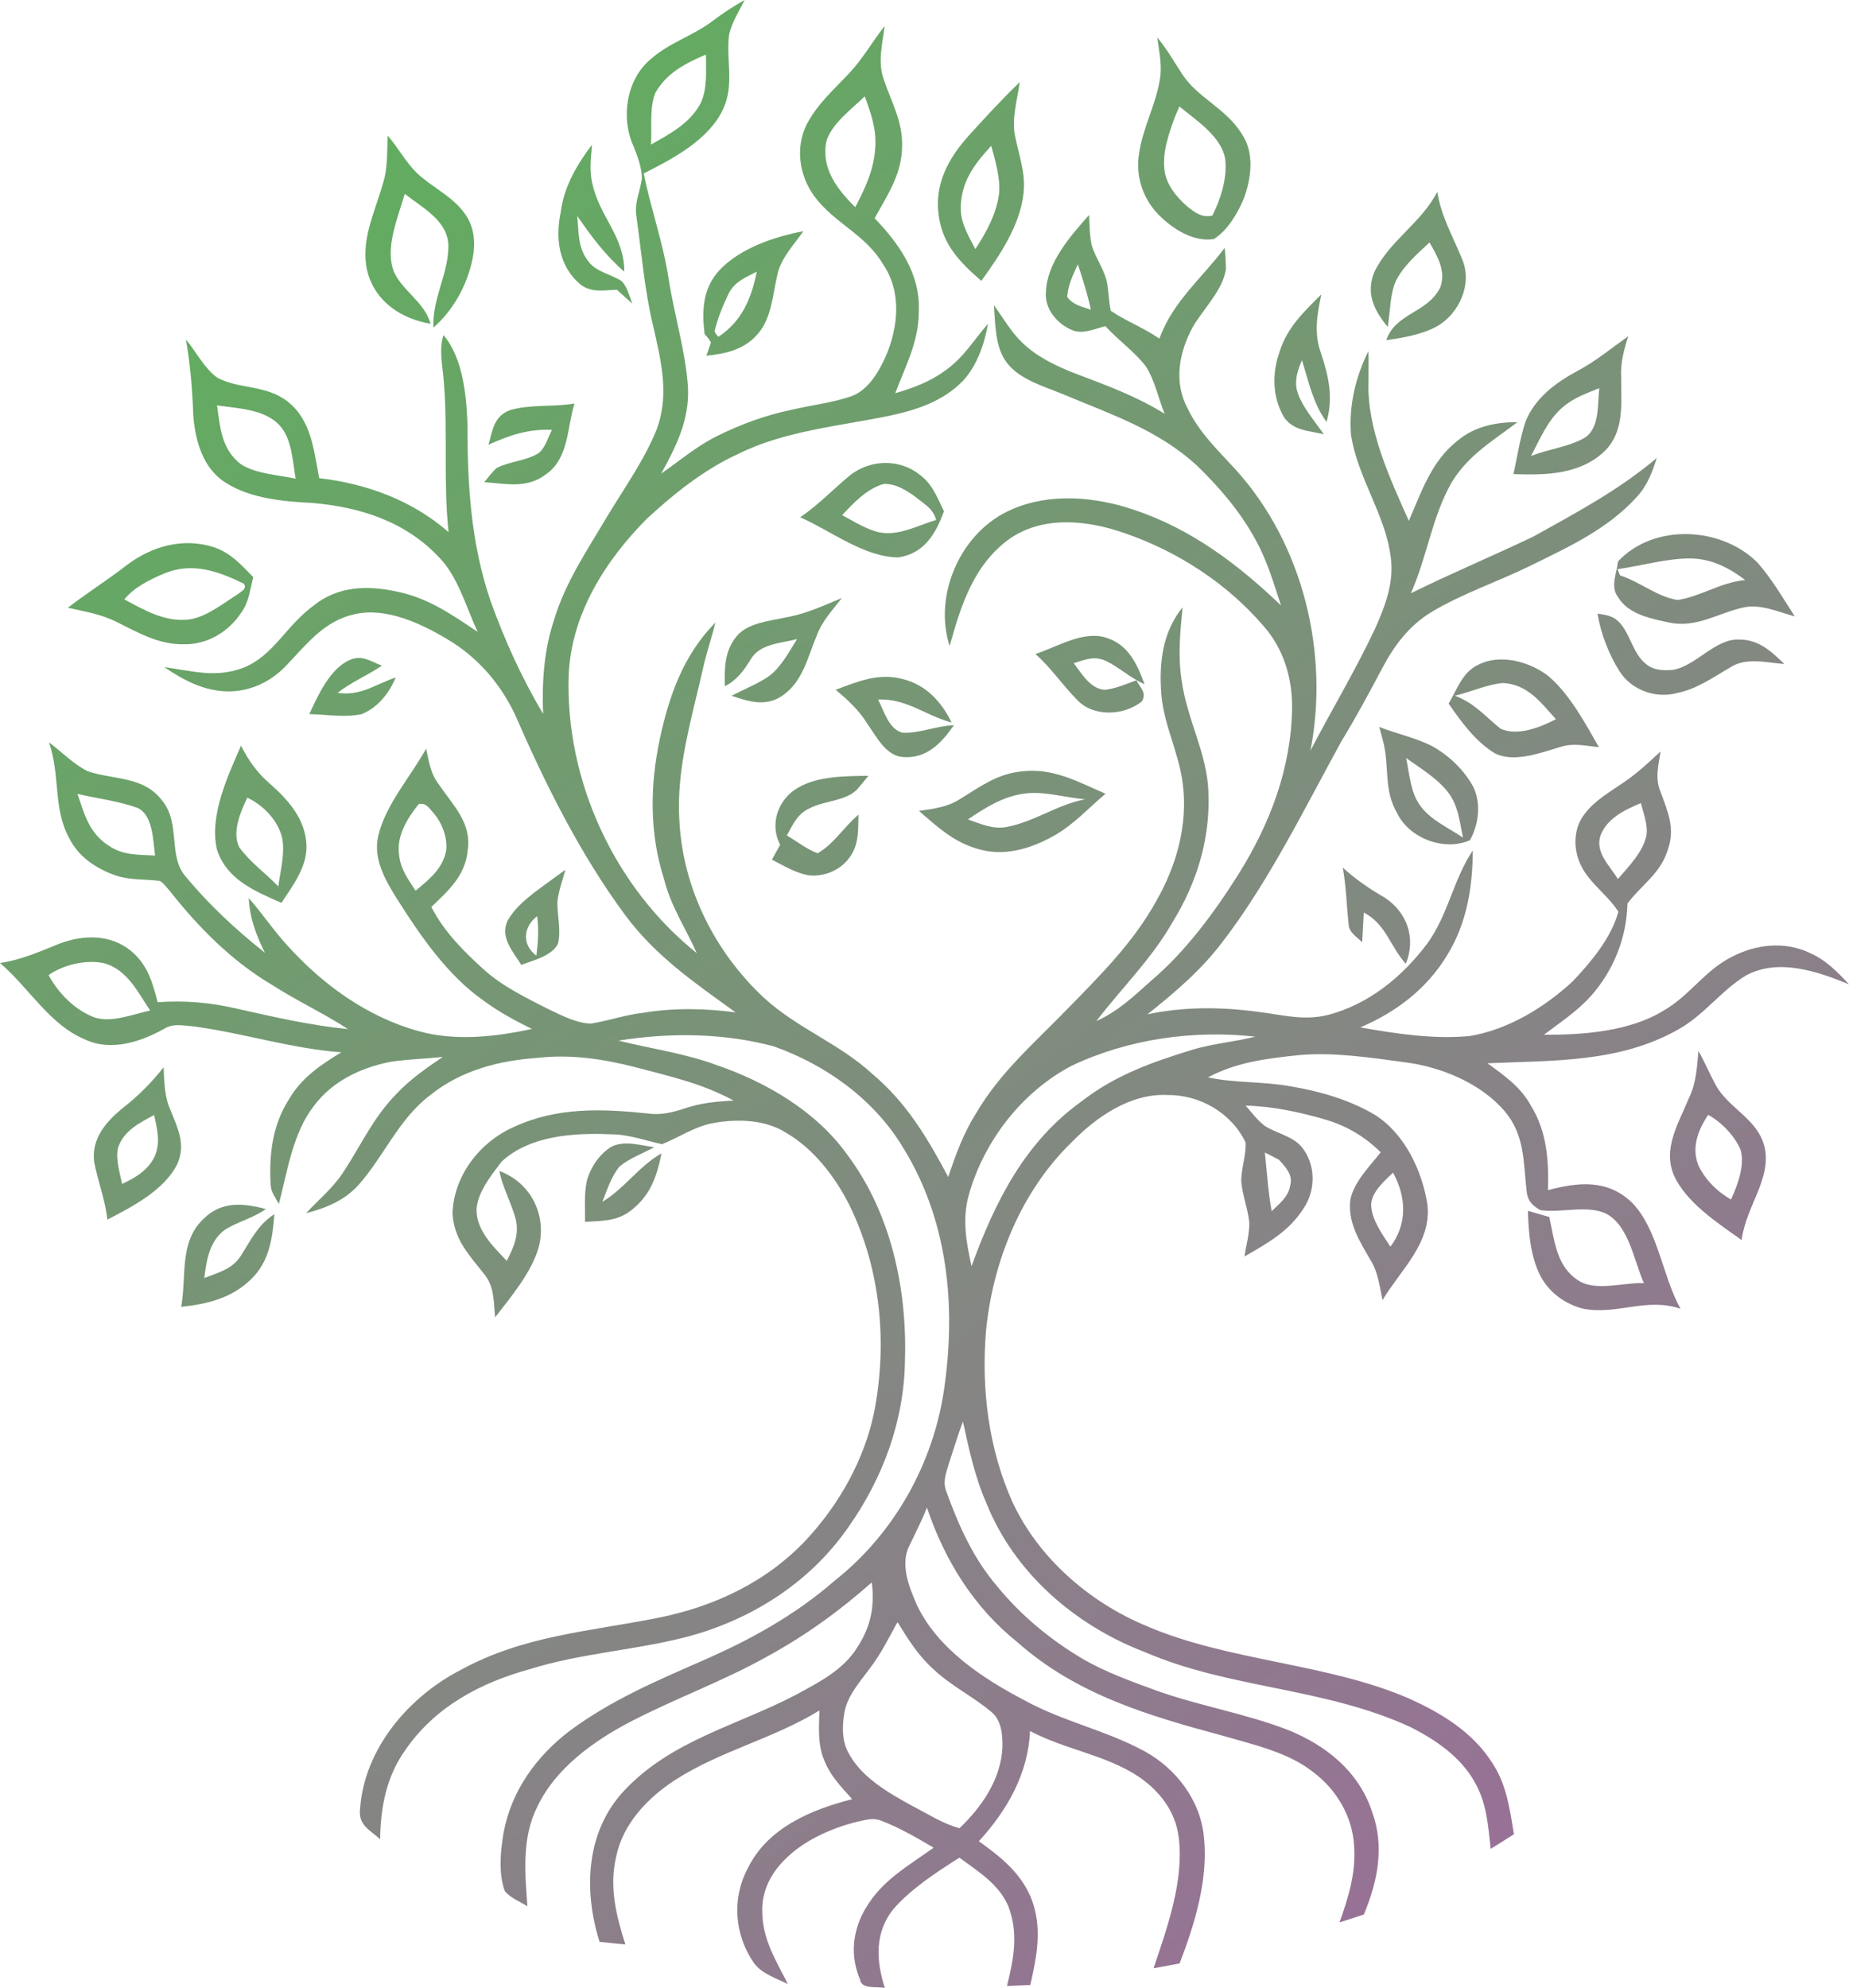 <?xml version="1.0" encoding="UTF-8"?>
<svg id="Layer_2" data-name="Layer 2" xmlns="http://www.w3.org/2000/svg" xmlns:xlink="http://www.w3.org/1999/xlink" viewBox="0 0 391.37 420.8">
  <defs>
    <style>
      .cls-1 {
        fill: url(#linear-gradient-8);
      }

      .cls-2 {
        fill: url(#linear-gradient-7);
      }

      .cls-3 {
        fill: url(#linear-gradient-5);
      }

      .cls-4 {
        fill: url(#linear-gradient-6);
      }

      .cls-5 {
        fill: url(#linear-gradient-9);
      }

      .cls-6 {
        fill: url(#linear-gradient-4);
      }

      .cls-7 {
        fill: url(#linear-gradient-3);
      }

      .cls-8 {
        fill: url(#linear-gradient-2);
      }

      .cls-9 {
        fill: url(#linear-gradient);
      }

      .cls-10 {
        fill: url(#linear-gradient-10);
      }

      .cls-11 {
        fill: url(#linear-gradient-11);
      }

      .cls-12 {
        fill: url(#linear-gradient-12);
      }

      .cls-13 {
        fill: url(#linear-gradient-13);
      }

      .cls-14 {
        fill: url(#linear-gradient-19);
      }

      .cls-15 {
        fill: url(#linear-gradient-14);
      }

      .cls-16 {
        fill: url(#linear-gradient-21);
      }

      .cls-17 {
        fill: url(#linear-gradient-20);
      }

      .cls-18 {
        fill: url(#linear-gradient-22);
      }

      .cls-19 {
        fill: url(#linear-gradient-23);
      }

      .cls-20 {
        fill: url(#linear-gradient-28);
      }

      .cls-21 {
        fill: url(#linear-gradient-25);
      }

      .cls-22 {
        fill: url(#linear-gradient-15);
      }

      .cls-23 {
        fill: url(#linear-gradient-16);
      }

      .cls-24 {
        fill: url(#linear-gradient-17);
      }

      .cls-25 {
        fill: url(#linear-gradient-18);
      }

      .cls-26 {
        fill: url(#linear-gradient-27);
      }

      .cls-27 {
        fill: url(#linear-gradient-24);
      }

      .cls-28 {
        fill: url(#linear-gradient-26);
      }

      .cls-29 {
        fill: url(#linear-gradient-29);
      }
    </style>
    <linearGradient id="linear-gradient" x1="-8.52" y1="-56" x2="399.48" y2="490" gradientUnits="userSpaceOnUse">
      <stop offset=".04" stop-color="#56ba54"/>
      <stop offset=".99" stop-color="#a760a6"/>
    </linearGradient>
    <linearGradient id="linear-gradient-2" x1="115.38" y1="-148.59" x2="523.38" y2="397.41" xlink:href="#linear-gradient"/>
    <linearGradient id="linear-gradient-3" x1="87.13" y1="-127.48" x2="495.13" y2="418.52" xlink:href="#linear-gradient"/>
    <linearGradient id="linear-gradient-4" x1="1.57" y1="-63.55" x2="409.57" y2="482.45" xlink:href="#linear-gradient"/>
    <linearGradient id="linear-gradient-5" x1="27.8" y1="-83.14" x2="435.8" y2="462.86" xlink:href="#linear-gradient"/>
    <linearGradient id="linear-gradient-6" x1="134.85" y1="-163.14" x2="542.85" y2="382.86" xlink:href="#linear-gradient"/>
    <linearGradient id="linear-gradient-7" x1="42.84" y1="-94.38" x2="450.84" y2="451.62" xlink:href="#linear-gradient"/>
    <linearGradient id="linear-gradient-8" x1="110.91" y1="-145.25" x2="518.91" y2="400.75" xlink:href="#linear-gradient"/>
    <linearGradient id="linear-gradient-9" x1="142.33" y1="-168.73" x2="550.33" y2="377.27" xlink:href="#linear-gradient"/>
    <linearGradient id="linear-gradient-10" x1="-2.95" y1="-60.16" x2="405.05" y2="485.84" xlink:href="#linear-gradient"/>
    <linearGradient id="linear-gradient-11" x1="36.73" y1="-89.81" x2="444.73" y2="456.19" xlink:href="#linear-gradient"/>
    <linearGradient id="linear-gradient-12" x1="140.51" y1="-167.37" x2="548.51" y2="378.63" xlink:href="#linear-gradient"/>
    <linearGradient id="linear-gradient-13" x1="-68.23" y1="-11.39" x2="339.77" y2="534.61" xlink:href="#linear-gradient"/>
    <linearGradient id="linear-gradient-14" x1="11.3" y1="-70.81" x2="419.3" y2="475.19" xlink:href="#linear-gradient"/>
    <linearGradient id="linear-gradient-15" x1="133.48" y1="-162.11" x2="541.48" y2="383.89" xlink:href="#linear-gradient"/>
    <linearGradient id="linear-gradient-16" x1="50.73" y1="-100.28" x2="458.73" y2="445.72" xlink:href="#linear-gradient"/>
    <linearGradient id="linear-gradient-17" x1="-52.65" y1="-23.03" x2="355.35" y2="522.97" xlink:href="#linear-gradient"/>
    <linearGradient id="linear-gradient-18" x1="103.83" y1="-139.96" x2="511.83" y2="406.04" xlink:href="#linear-gradient"/>
    <linearGradient id="linear-gradient-19" x1="19.96" y1="-77.29" x2="427.96" y2="468.71" xlink:href="#linear-gradient"/>
    <linearGradient id="linear-gradient-20" x1="83.84" y1="-125.02" x2="491.84" y2="420.98" xlink:href="#linear-gradient"/>
    <linearGradient id="linear-gradient-21" x1="-79.68" y1="-2.83" x2="328.32" y2="543.17" xlink:href="#linear-gradient"/>
    <linearGradient id="linear-gradient-22" x1="26.14" y1="-81.91" x2="434.14" y2="464.09" xlink:href="#linear-gradient"/>
    <linearGradient id="linear-gradient-23" x1="-1.51" y1="-61.24" x2="406.49" y2="484.76" xlink:href="#linear-gradient"/>
    <linearGradient id="linear-gradient-24" x1="63.38" y1="-109.73" x2="471.38" y2="436.27" xlink:href="#linear-gradient"/>
    <linearGradient id="linear-gradient-25" x1="-49.21" y1="-25.6" x2="358.79" y2="520.4" xlink:href="#linear-gradient"/>
    <linearGradient id="linear-gradient-26" x1="85.99" y1="-126.62" x2="493.99" y2="419.38" xlink:href="#linear-gradient"/>
    <linearGradient id="linear-gradient-27" x1="-127.56" y1="32.95" x2="280.44" y2="578.95" xlink:href="#linear-gradient"/>
    <linearGradient id="linear-gradient-28" x1="-65.79" y1="-13.21" x2="342.21" y2="532.79" xlink:href="#linear-gradient"/>
    <linearGradient id="linear-gradient-29" x1="-126.91" y1="32.46" x2="281.09" y2="578.46" xlink:href="#linear-gradient"/>
  </defs>
  <g id="Layer_1-2" data-name="Layer 1">
    <g>
      <path class="cls-9" d="M383.03,201.69c-5.29-2.5-11.34-1.82-16.43.83-5.83,2.92-8.84,8.16-14.51,11.42-7.22,4.41-17.01,5.13-25.29,5.08,3.56-2.7,7.07-4.96,10.07-8.34,4.75-5.44,7.42-12.21,7.61-19.44,3.01-4,7.02-6.31,8.58-11.49,1.53-4.45-.05-7.98-1.56-12.09-1.25-2.97-.46-5.6-.01-8.61-2.49,2.32-4.91,4.6-7.74,6.51-2.88,2.01-6.21,3.86-8.33,6.72-2.47,3.1-2.48,7.66-.69,11.09,1.78,3.61,5.63,6.14,7.82,9.61-1.45,5.48-5.81,10.68-9.67,14.75-5.97,5.52-13.68,10.23-21.79,11.57-7.66.72-15.62-.49-23.16-1.83,7.56-3.21,14.12-8.19,18.39-15.3,4.17-6.76,5.37-14.32,5.42-22.15-4.18,6.25-5.19,13.64-9.72,19.82-5.3,7-12.33,12.75-20.95,15-5.29,1.3-9.78-.08-15-.69-7.72-1.03-15.54-1.07-23.19.55,5.78-4.61,11.32-9.3,15.81-15.23,9.88-12.83,17.53-28.55,25.33-42.72,3.07-5.01,5.82-10.17,8.58-15.36,2.5-4.73,5.65-8.94,10.28-11.77,6.55-3.96,14.15-6.48,21.03-9.86,8.12-4,16.31-7.71,22.51-14.54,2.22-2.37,3.31-5.24,4.26-8.28-7.97,6.76-16.97,11.54-26.05,16.6-8.61,4.12-17.43,7.81-26,12.04,3.43-7.66,4.5-16.31,8.66-23.5,3.53-5.82,8.7-8.74,13.9-12.73-4.63.02-9.06.89-12.69,3.94-5.53,4.35-7.59,10.73-10.3,16.96-4.01-8.98-8.86-19.4-8.54-29.36.01-2.19.05-4.38-.01-6.57-2.7,5.37-4.18,11.61-3.7,17.62,1.31,9.03,7.32,17.02,8.41,25.94.78,5.33-1.16,10.35-3.28,15.14-4.19,8.9-9.15,17.13-13.7,25.86,4.02-20.66-1.57-43.74-15.83-59.47-3.77-4.14-7.7-7.8-10.17-12.95-2.99-5.56-1.83-11.86,1.06-17.18,2.2-3.85,6.43-7.87,7.05-12.34-.02-1.49-.11-2.98-.27-4.47-4.95,6.59-10.9,11.25-13.82,19.21-3.26-2.29-7.03-3.67-10.29-5.9-.45-2.09-.42-4.29-.88-6.37-.67-2.6-2.4-5-3.17-7.53-.45-2.07-.41-4.27-.55-6.37-3.97,4.51-8.93,10.06-9.13,16.38-.32,3.52,2.55,6.85,5.69,8.03,2.2.87,4.69-.33,6.9-.88,2.69,2.95,6.06,5.3,8.51,8.43,1.96,2.99,2.68,6.81,4.03,10.12-5.87-3.68-12.18-5.97-18.62-8.42-4.05-1.54-8.33-3.56-11.47-6.6-2.52-2.41-4.01-5.18-6.05-7.98.32,3.95.2,8.89,2.74,12.18,2.69,3.56,7.77,4.98,11.73,6.61,10.23,4.3,20.22,7.55,28.54,15.2,4.78,4.62,9.24,9.86,12.4,15.72,2.42,4.34,3.8,9.13,5.36,13.85-9.12-8.72-18.96-16.17-31.06-20.22-8.2-2.79-17.8-3.66-25.9-.11-10.69,4.55-16.72,17.94-13.17,28.93,2.39-8.7,5.21-17.55,13.03-22.94,7.22-4.75,16.42-3.64,24.18-.9,11.13,3.86,21.53,10.62,29.21,19.58,4.26,4.79,6.13,11.06,6.06,17.4-.19,12.72-4.64,24.41-11.31,35.1-5.15,8.16-11.09,16.26-18.46,22.55-3.67,3.28-7.09,6.56-11.66,8.59,5.44-7.1,11.73-13.16,16.22-21.09,5.04-8.17,7.89-17.5,7.5-27.15-.17-8.28-4.55-15.51-5.69-24-.79-5.17-.28-10.19.22-15.34-4.28,5.3-4.99,11.76-4.5,18.36.55,6.69,3.71,12.33,4.54,18.98,1.11,8.62-1.29,17.24-5.54,24.71-4.86,8.84-11.92,15.85-18.96,23.05-6.89,7.11-14.05,13.21-19.16,21.85-2.7,4.25-4.41,8.88-5.98,13.64-4.36-8.2-8.86-15.8-16.09-21.84-6.99-6.44-15.85-9.62-22.89-16.07-10.39-9.68-17.14-23.07-17.92-37.33-.75-11.24,2.66-21.98,5.08-32.8.71-3.15,1.78-6.2,2.54-9.33-6.74,6.84-9.78,15.39-11.76,24.6-2.11,9.87-2.23,20.05.89,29.72,1.41,5.74,4.58,10.37,6.93,15.67-17.44-13.97-27.86-36.53-27.12-58.87.55-12.87,7.73-24.23,16.59-33.13,5.72-5.28,12.17-10.44,19.28-13.67,9.7-4.86,21.52-5.92,32.02-8.08,5.78-1.24,11.33-3.05,15.56-7.39,2.98-3.23,4.57-7.83,5.31-12.1-3.11,3.58-5.23,7.29-9.25,10.05-3.14,2.29-6.7,3.57-10.39,4.67,2.2-5.86,4.99-10.88,4.99-17.35.35-7.9-4.12-14.25-9.35-19.69,2.76-5.05,5.76-9.27,5.82-15.31.1-5.31-2.25-9.2-3.87-14.02-1.35-3.7-.3-7.61.18-11.37-2.65,3.33-4.59,6.92-7.54,10.02-3.31,3.55-6.71,6.47-9.01,10.89-2.41,4.92-1.51,10.78,1.66,15.14,4.27,5.75,10.82,8.03,14.58,14.45,3.93,5.77,3.2,13.19.58,19.32-1.5,3.35-3.69,7.22-7.33,8.56-4.04,1.38-8.42,1.86-12.58,2.85-5.57,1.14-10.94,3.11-16.02,5.66-4.32,2.19-7.72,5.12-11.65,7.87,3.22-5.86,6.03-11.44,5.67-18.37-.54-7.73-2.93-15.31-4.11-22.98-1.16-7.56-3.75-14.74-5.26-22.2,6.14-3.09,13.87-7.14,16.84-13.69,2.39-5.22.56-10.25,1.23-15.66.54-2.57,2.14-5,3.29-7.36-2.42,1.37-4.7,2.85-6.91,4.54-4.08,3.07-9.02,4.48-12.98,7.99-5.15,4.3-6.35,12.41-3.65,18.35.86,2.15,1.76,4.53,1.81,6.86-.39,2.83-1.65,5.17-1.16,8.14,1.09,7.67,1.7,15.51,3.51,23.02,1.69,7.43,3.53,14.62.74,22.07-2.62,6.46-6.87,12.41-10.46,18.37-4.3,7.3-8.8,13.78-11.28,22.02-2.12,6.43-2.52,13.03-2.27,19.75-4.53-7.63-8.18-15.68-11.17-24.03-4.11-12.12-4.86-24.49-4.84-37.19-.2-6.13-.95-14.08-5.07-18.95-1.1,3.18-.06,7.1.11,10.43.79,10.4-.16,20.85.96,31.26-7.75-6.74-17.26-10.22-27.38-11.42-1.15-5.85-1.63-12.24-6.68-16.21-4.6-3.6-10.25-2.58-14.88-5.04-2.76-2-4.48-5.48-6.65-8.1.93,5.34,1.36,10.62,1.55,16.04.41,5.35,2.03,11.29,6.89,14.29,5.14,3.32,12.33,3.99,18.3,4.27,10.12.85,19.77,3.95,26.86,11.54,3.99,4.07,5.74,10.6,8.14,15.75-5.42-3.64-10.45-7.16-16.99-8.51-6.22-1.37-12.55-1.24-17.7,2.93-5.91,4.31-8.47,10.57-14.81,13.14-5.89,2.29-10.93.69-16.83-.1,4.04,2.74,8.3,5.02,13.31,5.14,4.93.09,9.45-2.12,12.74-5.71,4.24-4.46,7.85-9.22,14.23-10.63,6.67-1.51,13.96,1.91,19.58,5.26,6.33,3.73,11.09,9.18,14.28,15.76,6.44,14.78,13.77,29.6,23.37,42.6,6.39,8.68,14.82,14.45,23.42,20.66-6.56-.87-13.09-.99-19.65.1-3.74.42-7.29,1.71-11,2.27-3.01-.06-6.11-1.71-8.8-2.97-4.65-2.35-9.77-4.84-13.67-8.31-4.4-3.98-8.53-8.07-11.28-13.4,3.68-3.53,7.21-6.63,7.71-12.06.8-5.88-3.14-9.45-6.12-13.89-1.78-2.26-2.08-4.85-2.69-7.57-3.26,5.91-8.58,11.85-10.12,18.41-1.16,4.79,1.4,9.31,3.85,13.23,4.92,7.79,10.68,16.25,18.31,21.62,3.24,2.4,6.75,4.31,10.36,6.08-7.84,1.67-16.19,2.63-24.03.45-10.84-3-20.27-9.83-27.73-18.11-2.95-3.18-5.31-6.81-8.19-10.04.23,4.28,1.53,7.78,3.43,11.57-6.1-4.83-11.77-10.1-16.74-16.08-3.84-4.32-1.05-11.19-4.95-16.05-3.94-5.3-10.21-4.42-15.81-6.28-3.02-1.5-5.51-4.12-8.21-6.13,2.45,7.08.81,13.9,4.27,20.27,2.03,4.03,5.74,6.48,9.9,7.92,3.12,1.04,6.14.72,9.31,1.15.91.54,1.58,1.58,2.29,2.36,5.95,7.56,13.08,14.7,21.41,19.62,5.22,3.38,10.91,5.98,16.11,9.38-8.01-.8-15.77-2.58-23.61-4.35-5.48-1.28-11.06-1.76-16.68-1.34-1.06-4.2-2.18-8.03-5.67-10.89-4.36-3.54-10.04-3.41-15.08-1.52-4.16,1.66-8.13,3.47-12.62,4.1,6.27,5.4,10.5,13.07,17.93,16.16,5.49,2.64,11.86.56,16.86-2.25,1.92-1.2,4.16-.63,6.29-.47,10.5,1.41,20.54,4.69,31.17,5.47-4.46,2.7-8.54,5.47-11.19,10.12-3.45,5.46-4.14,11.73-3.76,18.07.09,1.44,1.07,2.67,1.73,3.91,1.8-6.88,2.91-14.92,7.38-20.71,3.92-5.27,9.9-8.12,16.21-9.37,3.67-.56,7.41-.64,11.11-1.04-3.53,2.39-6.98,4.78-9.9,7.92-4.96,5.07-7.48,10.95-11.32,16.7-2.19,3.29-5.08,5.58-7.7,8.45,4.24-1.11,8.15-2.68,11.13-6.03,5.41-6.13,8.42-13.85,15.1-18.94,6.59-5.29,14.54-7.32,22.84-7.91,6.91-.77,13.67.22,20.36,1.92,7.32,1.94,14.33,3.46,21.04,7.13-3.49.17-6.91.49-10.23,1.62-2.64.89-5.17,1.51-7.97,1.11-9.72-1.02-19.14-1.37-28.23,2.82-7.25,3.16-12.86,10.36-13.06,18.4.31,5.4,3.46,8.69,6.61,12.67,2.33,2.8,2.03,5.83,2.41,9.25,3.43-4.45,7.71-9.47,9.25-14.94,1.71-6.8-1.76-13.6-8.36-16.02.71,3.51,2.46,6.6,3.42,10.01.86,3.33-.34,6.11-1.86,8.99-2.87-3.02-6.51-6.48-6.39-10.99.29-3.65,3.13-7.11,5.27-9.96,5.89-5.55,15.29-6.15,22.95-5.83,3.88-.03,7.32,1.3,11.04,2.1,3.74-1.49,6.85-3.75,10.93-4.49,4.94-.88,10.81-.75,15.19,1.99,5.94,3.41,10.55,9.41,13.57,15.46,6.6,13.54,8.08,29.18,5.18,43.89-2.07,9.92-7.29,19.22-14.12,26.65-8.44,9.12-19.71,14.42-31.79,16.8-14.46,2.86-28.24,3.72-41.47,10.93-11.09,5.7-20.53,16.7-21.41,29.51-.4,3.4,2.1,4.44,4.25,6.37.09-6.74,1.32-13.2,5.27-18.78,6.32-9.24,15.97-14.36,26.56-17.25,10.78-3.35,21.96-3.94,32.83-6.73,13.78-3.59,26.21-11.44,34.39-23.2,7.37-10.41,11.89-22.63,12.04-35.45.47-15.05-2.97-31.12-12.13-43.36-6.55-9.25-17.24-15.51-27.81-19.11-6.77-2.49-13.75-3.42-20.7-5.15,10.81-1.74,22.35-1.64,32.95,1.24,11.04,3.94,21.16,11.23,27.27,21.36,9.5,15.38,11.26,33.4,8.73,51.01-2.25,15.84-10.58,30.74-23.15,40.67-8.39,7.33-17.94,12.58-28.11,17.01-9.88,4.34-19.25,8.32-28.03,14.82-7.04,5.36-12.35,12.71-13.97,21.53-.67,3.91-1.13,8.59.25,12.38,1.17,1.43,3.23,2.24,4.79,3.2-.53-7.04-1.21-14.54,2.09-21.05,3.85-8.18,12.01-14,19.83-18.06,9.73-5.03,19.67-8.58,29.1-13.9,7.88-4.32,15.14-9.57,21.86-15.53.68,4.91-.22,9.34-2.9,13.49-3,5.06-8.44,7.74-13.43,10.44-12.31,6.41-26.11,9.53-36.03,20.1-8.18,8.67-8.69,21.16-5.25,32.05,1.82.18,3.64.37,5.46.56-1.98-6.22-3.46-12.16-1.93-18.69,1.45-6.93,6.73-12.43,12.51-16.16,9.59-6.16,20.72-8.7,30.49-14.68-.1,3.87-.42,7.45,1.24,11.06,1.34,3.1,3.51,5.22,5.7,7.71-8.63,2.19-17.86,6.06-22.03,14.5-3.49,6.42-2.93,14.13,1.19,20.12,1.66,2.34,4.75,3.28,7.23,4.51-2.49-4.92-5.33-9.38-5.42-15.08-.22-4.26,1.66-8.12,4.61-11.1,4.08-4.21,10.01-6.83,15.64-8.21,1.73-.36,3.27-.88,4.99-.15,3.85,1.46,7.48,3.6,11.02,5.68-5.45,3.94-10.9,6.85-14.43,12.9-2.74,4.71-3.29,9.95-1.14,15.02.33,2.15,3.59,1.38,5.25,1.78-1.87-5.85-2.2-11.81,1.9-16.81,3.84-4.34,9.02-7.68,13.88-10.78,3.93,2.91,8.29,5.52,10.32,10.2,2.25,5.77,1.19,11.17-.25,16.97,1.65-.07,3.3-.14,4.94-.22,1.36-6,2.53-11.79.4-17.81-2.12-5.71-6.52-9.19-11.29-12.62,5.98-6.52,10.44-14.29,10.83-23.32,7.54,3.97,15.96,5.01,22.9,9.6,4.49,3.02,7.89,7.37,8.57,12.87,1.17,9.16-2.43,19.14-5.32,27.74,1.84-.33,3.68-.66,5.51-1.02,3.18-8.26,6.11-17.8,5.15-26.74-.72-7.74-5.83-14.48-12.55-18.16-8.05-4.4-17.18-6.28-25.28-10.72-8.86-4.6-18.49-10.92-22.91-20.22-1.65-3.77-3.65-8.68-1.58-12.63,1.25-2.67,2.62-5.27,3.69-8.03,3.72,11.11,9.94,21.16,19.17,28.52,12.46,11.07,27.75,15.55,43.49,19.79,6.29,1.83,13.84,3.51,19.02,7.63,5.04,3.74,8.44,9.52,8.75,15.84.36,5.7-1.23,10.76-3.1,16.04,1.72-.55,3.43-1.11,5.15-1.67,2.94-7.11,4.44-14.38,1.71-21.85-2.82-8.46-9.74-13.99-17.79-17.23-8.96-3.47-18.57-5.04-27.65-8.26-5.39-1.97-11.05-3.99-15.99-6.9-6.75-4.03-12.82-9.06-17.82-15.15-5.12-5.97-8.19-12.85-10.84-20.18-.83-2.14,0-3.94.58-6,.98-2.93,1.85-5.89,2.94-8.78,1.29,5.89,2.51,11.7,4.96,17.25,5.91,14.8,18.79,25.89,33.48,31.52,18.16,7.85,37.89,7.43,56.3,15.9,5.22,2.64,10.52,6.23,13.46,11.44,2.65,4.44,2.96,9.32,3.51,14.34,1.64-1.02,3.29-2.05,4.92-3.1-.88-5.27-1.53-10.45-4.54-15.02-4.1-6.52-10.75-10.6-17.62-13.68-17.27-7.53-38.32-7.89-55.67-15.4-12.05-5.01-22.92-14.43-28.4-26.4-4.99-11.2-6.51-23.73-5.53-35.89,1.41-14.78,7.43-29.71,18.21-40.15,5.21-5.33,12.43-10.32,20.21-9.93,6.85-.08,13.58,3.81,16.54,10.05.13,2.67-.89,5.38-.93,8.06.2,3.01,1.44,5.96,1.72,8.98.01,2.37-.67,4.77-1.04,7.1,4.88-2.82,9.44-5.31,12.55-10.23,2.63-3.92,2.56-9.44-.53-13.08-1.88-2.19-5.37-2.81-7.77-4.38-1.52-1.19-2.72-2.81-3.99-4.26,5.89.15,11.6,1.41,17.23,3.06,4.41,1.37,8.08,3.59,11.36,6.83-2.29,2.91-5.64,6.24-6.41,9.93-.67,4.9,1.97,8.93,4.3,12.95,1.6,2.65,1.84,5.41,2.5,8.39,3.79-6.36,10.33-11.98,9.52-20.07-1.07-7.19-4.85-15.22-11.2-19.17-5.4-3.19-11.71-4.99-17.86-6.01-5.78-1.06-11.64-.63-17.41-1.89,6.17-3.27,12.55-4,19.39-4.72,7.39-.63,15.06.55,22.43,1.55,7.67,1,16.04,4.47,21.1,10.48,4.12,5,3.83,10.5,4.5,16.57.18,2.14,1.09,3.2,2.93,4.22,4.32.67,10.08-1.21,14.03.82,4.76,2.57,5.82,10.05,7.89,14.64-4.25-.2-10.27,1.88-13.94-.61-4.62-2.95-5-8.53-6.09-13.39-1.51-.45-3.01-.88-4.52-1.3.11,4.46.53,9.6,2.58,13.64,1.82,3.59,5.23,6.07,9.08,7.07,7.3,1.39,13.4-2.46,20.64.02-3.89-7-4.75-16.84-10.29-22.49-5.17-4.97-11.33-4.33-17.76-2.62.17-6.36-.21-12.38-3.64-17.92-2.18-3.98-5.61-6.34-9.18-8.94,13.82-.62,27.8-.07,40.29-7.1,5.52-3.02,9.18-8.33,14.48-11.51,6.85-3.67,15.1-.85,21.76,1.9-2.48-2.68-4.93-5.18-8.34-6.66ZM342.45,186.07c-1.7-2.81-4.89-5.64-3.67-9.24,1.38-3.65,5.19-5.43,8.54-6.84.54,2.16,1.55,4.71,1.16,6.94-.78,3.5-3.76,6.48-6.03,9.14ZM225.89,62.86c.14-2.37,1.08-4.33,2.05-6.45l.21-.44c1.05,3.16,2.05,6.32,2.75,9.58-1.92-.65-3.72-.96-5.01-2.69ZM181.03,43.85c-3.86-3.8-7.27-8.21-6.11-13.99,1.2-3.79,5.36-6.75,8.12-9.47,1.26,3.47,2.44,6.73,2.25,10.5-.21,4.78-2.07,8.81-4.26,12.96ZM138.71,19.67c2.39-4.26,6.4-6.28,10.71-8.12.01,3.34.36,7.41-1.2,10.45-2.31,4.2-6.43,6.34-10.43,8.6.23-3.49-.38-7.64.92-10.93ZM50.88,98.18c-4.03-3.21-4.27-7.65-4.94-12.37,4.31.63,9.93.77,13.12,4.1,2.75,2.83,2.86,7.74,3.52,11.41-3.71-.82-8.48-.97-11.7-3.14ZM87.96,188.53c-1.61-2.46-3.21-4.6-3.49-7.64-.58-3.95,1.79-7.75,4.16-10.69,1.65-.34,2.2.92,3.19,1.95,1.78,2.14,2.87,4.98,2.64,7.78-.67,3.88-3.64,6.26-6.5,8.6ZM23,178.99c-2.82-1.78-4.39-4.49-5.45-7.57-.4-1.12-.78-2.25-1.16-3.38,4.2.99,8.65,1.5,12.71,2.96,3.33,1.51,3.28,7.03,3.73,10.09-3.56-.2-6.74.02-9.83-2.1ZM20.28,215.45c-4.21-1.43-7.95-5.18-9.99-9.06,3.24-2.24,7.92-3.32,11.77-2.5,4.91,1.38,7.09,6.11,9.73,10.01-3.55.76-7.94,2.55-11.51,1.55ZM197.6,353.35c3.7,3.49,8.27,5.7,12.11,8.91,2.29,1.8,2.52,4.9,2.47,7.59-.31,6.76-4.35,12.61-9.09,17.13-3.58-.96-6.91-3.15-10.2-4.83-4.82-2.67-10.41-5.86-13.14-10.84-1.59-2.63-1.53-6-1-8.93.72-3.67,3.35-6.44,5.47-9.38,2.24-2.92,3.81-6.12,5.57-9.33l.12-.15.1-.12c2.21,3.61,4.4,7.09,7.59,9.95ZM270.71,245.49c1.34,1.48,3.03,3.21,2.39,5.39-.37,2.48-2.27,3.84-3.93,5.5-.75-4.07-1-8.29-1.44-12.43,1,.5,2,1.01,2.98,1.54ZM294.85,248.22c2.84,5.09,3.07,10.9-.55,15.67-1.67-2.56-4.07-5.81-4.07-8.98.12-2.63,2.85-4.98,4.62-6.69ZM252.13,222.28c-8.24,2.53-16.11,5.34-22.99,10.69-12.19,8.66-18.51,21.36-23.5,35.04-1.14-5.15-2.03-10.03-.53-15.24,3.24-11.36,11.26-21.7,21.77-27.2,11.95-5.66,25.73-7.59,38.83-6.14-4.49,1.13-9.12,1.46-13.58,2.85Z"/>
      <path class="cls-8" d="M245.89,46.08c2.84,2.68,7,5.17,11.05,4.52,2.93-1.85,4.98-5.4,6.32-8.52,1.61-4.42,2.35-9.75-.49-13.85-3.33-5.33-9.15-7.43-12.5-12.47-1.74-2.65-3.27-5.39-5.32-7.84.36,2.66.93,5.29.68,7.98-.65,5.76-3.76,10.91-4.55,16.78-.79,4.94,1.09,10.07,4.81,13.4ZM248.71,24.69c.3-.73.61-1.45.93-2.16,3.5,2.91,9.08,6.45,9.71,11.32.41,3.94-.97,8.26-2.73,11.78-2.19.53-3.72-.66-5.33-1.94-2.28-1.99-4.5-4.68-4.82-7.8-.46-3.71.97-7.74,2.24-11.2Z"/>
      <path class="cls-7" d="M207.71,59.45c3.89-5.35,8.24-11.84,8.94-18.56.48-4.25-.96-7.92-1.77-11.98-.8-3.63.44-7.87.97-11.53-3.79,3.64-7.35,7.53-10.88,11.42-4.32,4.82-7.32,10.42-6.23,17.12.87,5.99,4.61,9.76,8.97,13.53ZM203.41,42.88c.39-4.98,3.16-8.49,6.4-12.01.86,3.16,1.94,6.75,1.67,10.03-.5,4.21-2.72,8.34-5.04,11.82-1.67-3.24-3.45-6-3.03-9.84Z"/>
      <path class="cls-6" d="M91.15,68.53c-1.4-4.66-5.67-6.7-7.69-10.81-2.15-5.09.79-11.67,2.21-16.69,3.64,2.91,8.99,5.52,9.24,10.82.09,6.03-3.46,11.31-3.17,17.5,4.24-3.72,7.1-8.95,8.26-14.44.67-3.29.49-6.63-1.46-9.47-2.58-3.8-6.96-5.71-10.25-8.76-2.38-2.32-4.03-5.43-6.21-7.97-.21,3.5.06,6.75-1.03,10.15-1.76,6.3-5,12.35-3.16,19.07,1.8,6.11,7.2,9.59,13.26,10.6Z"/>
      <path class="cls-3" d="M122.85,60.21c2.35,1.82,5,1.21,7.74,1.12,1.08,1,2.16,1.99,3.28,2.94-.65-1.54-1.1-3.61-2.33-4.8-2.22-1.42-5.37-1.94-6.95-4.08-2.34-2.93-2.06-6.14-2.41-9.68,2.95,4.28,5.99,8.39,9.96,11.79.04-7.48-5.27-11.67-6.75-18.62-.7-2.82-.28-5.42-.09-8.25-3.24,4.32-5.9,8.82-6.62,14.28-1.16,5.63-.42,11.42,4.17,15.3Z"/>
      <path class="cls-4" d="M295.53,59.33c1.56-3.09,4.55-5.68,7.05-8.01,1.68,2.95,3.52,6.01,2.28,9.51-2.74,5.51-9.39,5.31-11.44,11.18,3.59-.52,7.56-1.18,10.78-2.96,4.71-2.72,7.5-8.99,5.29-14.18-1.93-4.78-4.47-9.07-5.26-14.28-3.43,6.68-10.26,10.45-13.38,17.1-1.77,4.53.03,8.05,2.88,11.51.57-3.19.42-6.92,1.8-9.87Z"/>
      <path class="cls-2" d="M160.17,70.95c3.21-3.47,3.35-8.54,4.4-12.9.71-3.36,3.53-6.33,5.48-9.11-6.18,1.17-13.29,3.56-17.73,8.21-3.6,3.85-3.78,8.6-3.18,13.57.53.54.98,1.13,1.35,1.76l-.97,2.82c4.05-.43,7.79-1.23,10.65-4.35ZM154.27,62.05c1.32-2.49,3.55-3.33,5.92-4.54-1.18,5.69-3.1,10.43-8.12,13.78-.37-.34-.64-.73-.82-1.17.65-2.75,1.78-5.52,3.02-8.07Z"/>
      <path class="cls-1" d="M280.2,91.92c-1.95-2.84-4.68-5.87-5.66-9.22-.58-2.3.16-4.37,1.04-6.46,1.45,4.61,2.31,9.08,5.2,13.08,1.48-5.13.45-9.74-1.2-14.64-1.52-4.23-.77-8.14.1-12.37-3.69,3.68-7.2,6.97-8.82,12.09-1.64,4.6-1.58,9.62.91,13.9,1.98,2.9,5.32,2.86,8.43,3.62Z"/>
      <path class="cls-5" d="M339.67,95.47c4.22-4.19,3.46-10.16,3.47-15.59-.17-3.05.59-5.84,1.51-8.71-3.58,2.53-6.89,5.3-10.78,7.36-4.63,2.49-9.08,5.8-11.03,10.87-1.13,3.55-1.7,7.31-2.49,10.95,6.76.26,14.12.12,19.32-4.88ZM330.56,86.38c2.36-2.12,5.08-3.06,7.96-4.22-.44,3.47.19,8.74-3.42,10.69-3.4,1.8-7.45,2.25-11.04,3.67,1.9-3.57,3.43-7.39,6.5-10.14Z"/>
      <path class="cls-10" d="M105.15,99.05c-.99.87-1.8,1.99-2.64,3.01,4.68.34,9.04,1.42,13.06-1.67,4.84-3.36,4.45-9.86,6.02-14.97-4.47.76-9.35.12-13.66,1.4-3.44,1.32-3.62,4.19-4.54,7.31,4.38-1.97,8.53-3.41,13.43-3.13-.79,1.57-1.38,3.68-2.74,4.86-2.61,1.7-6.24,1.79-8.93,3.19Z"/>
      <path class="cls-11" d="M194.57,100.41c-4.26-3.37-10.52-3.14-14.71.25-3.54,2.92-6.66,6.24-10.49,8.83,6.55,2.88,13.46,8.42,20.77,8.5,5.45-.81,7.94-4.99,9.66-9.76-1.44-2.98-2.43-5.79-5.23-7.82ZM198.16,110.06c-3.94,1.16-7.83,3.44-12.07,2.62-2.75-.63-5.36-2.32-7.83-3.64,2.42-2.6,5.24-5.6,8.77-6.6,2.52-.11,4.76,1.3,6.72,2.72,1.85,1.52,3.75,2.45,4.41,4.9Z"/>
      <path class="cls-12" d="M342.51,126.43c2.21,3.69,7.16,4.57,11.03,5.39,5.64,1.11,10.22-2.1,15.53-3.24,3.49-.82,7.47.99,10.82,1.9-2.5-3.87-4.87-8-7.95-11.46-7.65-7.57-21.91-8.29-29.47-.17-.25,2.51-1.7,5.35.04,7.58ZM358.1,118.21c4.31.13,7.94,2.02,11.31,4.57-5.15.45-9.36,3.47-14.33,4.22-4.28-.66-8.01-3.87-12.18-5.21-.18-.44-.36-.87-.54-1.31,5.17-.71,10.53-2.36,15.74-2.27Z"/>
      <path class="cls-13" d="M39.08,136.37c4.86.03,9.27-2.62,11.93-6.61,1.72-2.36,1.88-4.86,2.6-7.6-2.59-2.61-4.75-5.14-8.38-6.34-6.48-2.07-13.03-.23-18.33,3.75-4.08,3.17-8.45,5.91-12.53,9.07,3.52.82,6.88,1.3,10.16,2.94,4.74,2.32,9.05,4.93,14.55,4.79ZM34.56,121.47c5.97-2.57,11.53-.62,17.01,2.06.89,1.04-.6,1.7-1.27,2.26-3.08,1.95-6.52,4.75-10.17,5.32-5.02.68-9.57-1.94-13.81-4.24,2.01-2.51,5.33-4.15,8.24-5.4Z"/>
      <path class="cls-15" d="M162.52,143.29c-2.39,1.58-5.13,2.64-7.66,3.99,3.62,1.23,7.16,2.35,10.65.04,4.43-3.02,5.36-7.98,7.3-12.63,1.17-3.23,3.34-5.45,5.39-8.11-3.99,1.65-7.8,3.45-12.11,4.15-3.41.78-7.79,1.1-10.19,3.97-2.57,3.16-2.56,6.68-2.47,10.56,2.64-1.38,3.96-3.27,5.49-5.73,1.94-3.32,6.49-3.37,9.8-4.26-1.72,2.71-3.5,6.17-6.2,8.02Z"/>
      <path class="cls-22" d="M355.13,146.66c4.29-.93,7.47-3.31,11.18-5.43,3.27-2.14,7.71-.95,11.38-.68-2.83-2.72-5.39-5.18-9.61-5.18-5.09-.18-9.09,5.61-13.99,6.42-1.97.19-4.05.11-5.65-1.21-2.92-2.27-3.45-6.82-5.95-9.1-1.24-1.19-2.72-1.34-4.33-1.59.61,4.1,2.43,8.75,4.66,12.24,2.6,4.02,7.74,5.82,12.31,4.53Z"/>
      <path class="cls-23" d="M234.03,139.87c2.9,1.39,5.24,3.66,8.22,4.95-1.55-4.29-3.45-8.41-8.15-9.85-4.91-1.53-10.32,1.97-14.94,3.46,3.29,2.91,5.7,6.54,8.76,9.64,3.45,3.78,10,3.44,13.77.4,1.11-1.87-.36-2.87-1.15-4.48-2.2.8-4.2,1.7-6.54,2.02-3.14-.04-5.04-3.46-6.73-5.63,2.35-.75,4.32-1.6,6.76-.51Z"/>
      <path class="cls-24" d="M74.07,139.68c-4.24,1.82-6.77,7.53-8.6,11.47,3.6.09,7.54.77,11.07.02,3.41-1.38,5.84-4.43,7.21-7.77-4.32,1.46-7.42,4-12.29,3.25,2.93-2.29,6.3-3.67,9.37-5.75-2.41-.9-4.13-2.35-6.76-1.22Z"/>
      <path class="cls-25" d="M330.28,158.11c2.79-.9,5.33-.23,8.15.04-2.96-5.17-6.11-11.11-10.66-15.02-3.96-3.08-10.2-4.83-14.88-2.41-3.35,1.53-4.47,5.25-6.27,8.2,2.63,3.83,5.79,8.16,9.84,10.56,4.15,2.03,9.69-.17,13.82-1.37ZM307.95,147.27c3.36-.8,6.7-2.37,10.14-2.7,5.26.26,8.02,4.1,11.24,7.66-3.3,1.72-8.07,3.65-11.71,2.02-3.21-2.58-5.63-5.52-9.67-6.98Z"/>
      <path class="cls-14" d="M191.11,143.74c-5.2-1.37-9.48.5-14.23,2.27,2.6,2.17,5.02,4.38,6.79,7.32,1.84,2.58,3.82,6.6,7.36,6.91,5.06.44,8.24-2.93,10.88-6.73-3.66.12-7.27,1.74-10.88,1.58-2.96-.75-3.89-4.62-5.18-7.03,6.11-.22,9.99,3.38,15.58,4.88-2.16-4.41-5.43-7.97-10.32-9.2Z"/>
      <path class="cls-17" d="M311.13,177.85c2.03-3.56,2.51-8.65.19-12.2-1.96-3.19-5.05-6.03-8.34-7.8-3.49-1.72-7.4-2.55-11.03-3.97.25.93.5,1.87.75,2.81,1.49,5.6.07,10.32,3.02,15.43,2.6,5.36,9.99,8.12,15.41,5.73ZM300.52,170.4c-1.96-2.68-2.21-6.77-2.89-9.94,2.97,2.13,6.48,4.22,8.77,7.11,2.28,2.86,2.52,6.27,3.27,9.73-3.07-2.08-7.04-3.8-9.15-6.9Z"/>
      <path class="cls-16" d="M59.57,191.11c2.41-3.67,5.46-7.6,5.3-12.22-.23-5.54-3.84-9.55-7.77-13.03-2.69-2.31-4.49-4.88-6.09-8.02-2.82,6.46-6.8,14.99-5.06,22.09,2.12,6.32,8.02,8.71,13.62,11.18ZM52.34,168.84c3.33,1.57,6.31,4.62,7.31,8.22.79,3.32-.31,7.22-.74,10.57-2.67-2.77-5.99-5.14-8.24-8.25-1.66-3.1.27-7.61,1.67-10.54Z"/>
      <path class="cls-18" d="M216.08,163.3c-5.06.55-8.61,3.21-12.78,5.78-2.71,1.76-5.67,2.12-8.8,2.56,3.78,3.26,7.14,6.43,12.05,7.93,5.76,1.87,11.47.18,16.55-2.68,4.28-2.41,7.17-5.77,10.91-8.87-5.96-2.57-11.14-5.58-17.93-4.72ZM213.11,175.04c-2.96.57-5.5-.65-8.23-1.59,3.58-2.45,7.41-4.84,11.78-5.45,4.17-.63,8.77.82,13.01,1.19-5.92,1.13-10.71,4.74-16.56,5.85Z"/>
      <path class="cls-19" d="M171.31,171.12c3.3-1.77,8.25-1.48,10.53-4.52.68-.78,1.33-1.57,1.96-2.39-4.75.08-10.63.02-14.85,2.51-4.21,2.35-6.16,7.71-3.81,12.08-.58,1.05-1.17,2.1-1.75,3.16,2.37,1.24,4.99,2.8,7.65,3.3,3.55.45,7.26-1.21,9.14-4.3,1.66-2.62,1.44-5.54,1.53-8.52-3.17,2.68-5.18,6.19-8.65,8.17-2.32-.87-4.39-2.51-6.51-3.78,1.31-2.32,2.19-4.52,4.76-5.71Z"/>
      <path class="cls-27" d="M293.05,189.98c-3.2-1.87-6.1-3.83-8.84-6.34.75,4.01.81,8.07,1.26,12.12.1,1.66,1.79,2.58,2.86,3.7.12-2.11.21-4.21.34-6.31,4.76,2.53,5.51,7.1,8.89,10.85,2.2-5.4.31-10.91-4.51-14.02Z"/>
      <path class="cls-21" d="M117.07,185.99c-3.35,2.51-7.73,5.29-9.71,9.06-1.48,3.52,1.25,6.38,2.97,9.18,2.5-.94,6.42-1.86,7.75-4.41.76-2.75-.16-6.09-.1-8.94.25-2.28,1.09-4.58,1.71-6.78-.88.63-1.75,1.26-2.62,1.89ZM113.54,202.28c-3.12-2.29-2.82-6.09.16-8.35.37,2.79.19,5.57-.16,8.35Z"/>
      <path class="cls-28" d="M363.2,229.75c-1.3-2.39-2.36-4.91-3.69-7.29-.33,3.45-.46,6.76-2.01,9.94-2.1,5.19-5.62,10.61-3.21,16.34,2.59,5.83,9.35,10.16,14.35,13.75.93-7.21,6.35-12.88,4.87-19.65-1.44-6.03-7.44-8.03-10.31-13.09ZM366.4,253.89c-2.86-1.58-5.49-4.21-6.89-7.18-1.55-3.78-.08-7.54,2.05-10.73,2.84,1.55,5.59,4.43,6.87,7.41.93,3.33-.65,7.47-2.03,10.5Z"/>
      <path class="cls-26" d="M34.63,225.91c-2.67,3.37-5.4,6.1-8.79,8.75-3.49,2.85-6.5,6.44-5.91,11.26.77,4.13,2.35,8.01,2.79,12.23,5.25-2.69,12.06-6.23,14.8-11.74,1.85-4.15.12-7.59-1.43-11.42-1.32-2.95-1.31-5.92-1.46-9.08ZM32.79,244.68c-1.41,3.02-4.06,4.56-6.95,5.93-.47-2.4-1.43-5.29-.84-7.7,1.2-3.59,4.54-5.23,7.63-6.9.63,2.99,1.37,5.7.16,8.67Z"/>
      <path class="cls-20" d="M138.48,242.84c-2.97-.4-6.51-1.6-9.31.03-2.39,1.6-4.19,4.26-4.94,7.03-.62,2.8-.37,5.87-.39,8.73,3.79-.22,7.19-.13,10.2-2.81,3.72-3.01,5.08-7.16,5.98-11.69-4.81,2.75-7.79,7.4-12.52,10.26.98-2.5,1.91-5.37,3.62-7.47,2.12-1.76,4.95-2.77,7.36-4.08Z"/>
      <path class="cls-29" d="M50.95,265.86c-1.87,2.85-4.72,3.48-7.71,4.66.48-3.79,1.06-7.7,4.3-10.18,2.77-1.76,6.03-2.49,8.73-4.42-4.76-1.27-9.37-1.71-13.14,2.03-5.28,4.93-3.59,12.11-4.78,18.67,5.51-.58,10.6-1.81,14.71-5.76,3.93-3.74,4.63-8.7,5.01-13.85-3.48,2.22-4.99,5.51-7.12,8.85Z"/>
    </g>
  </g>
</svg>